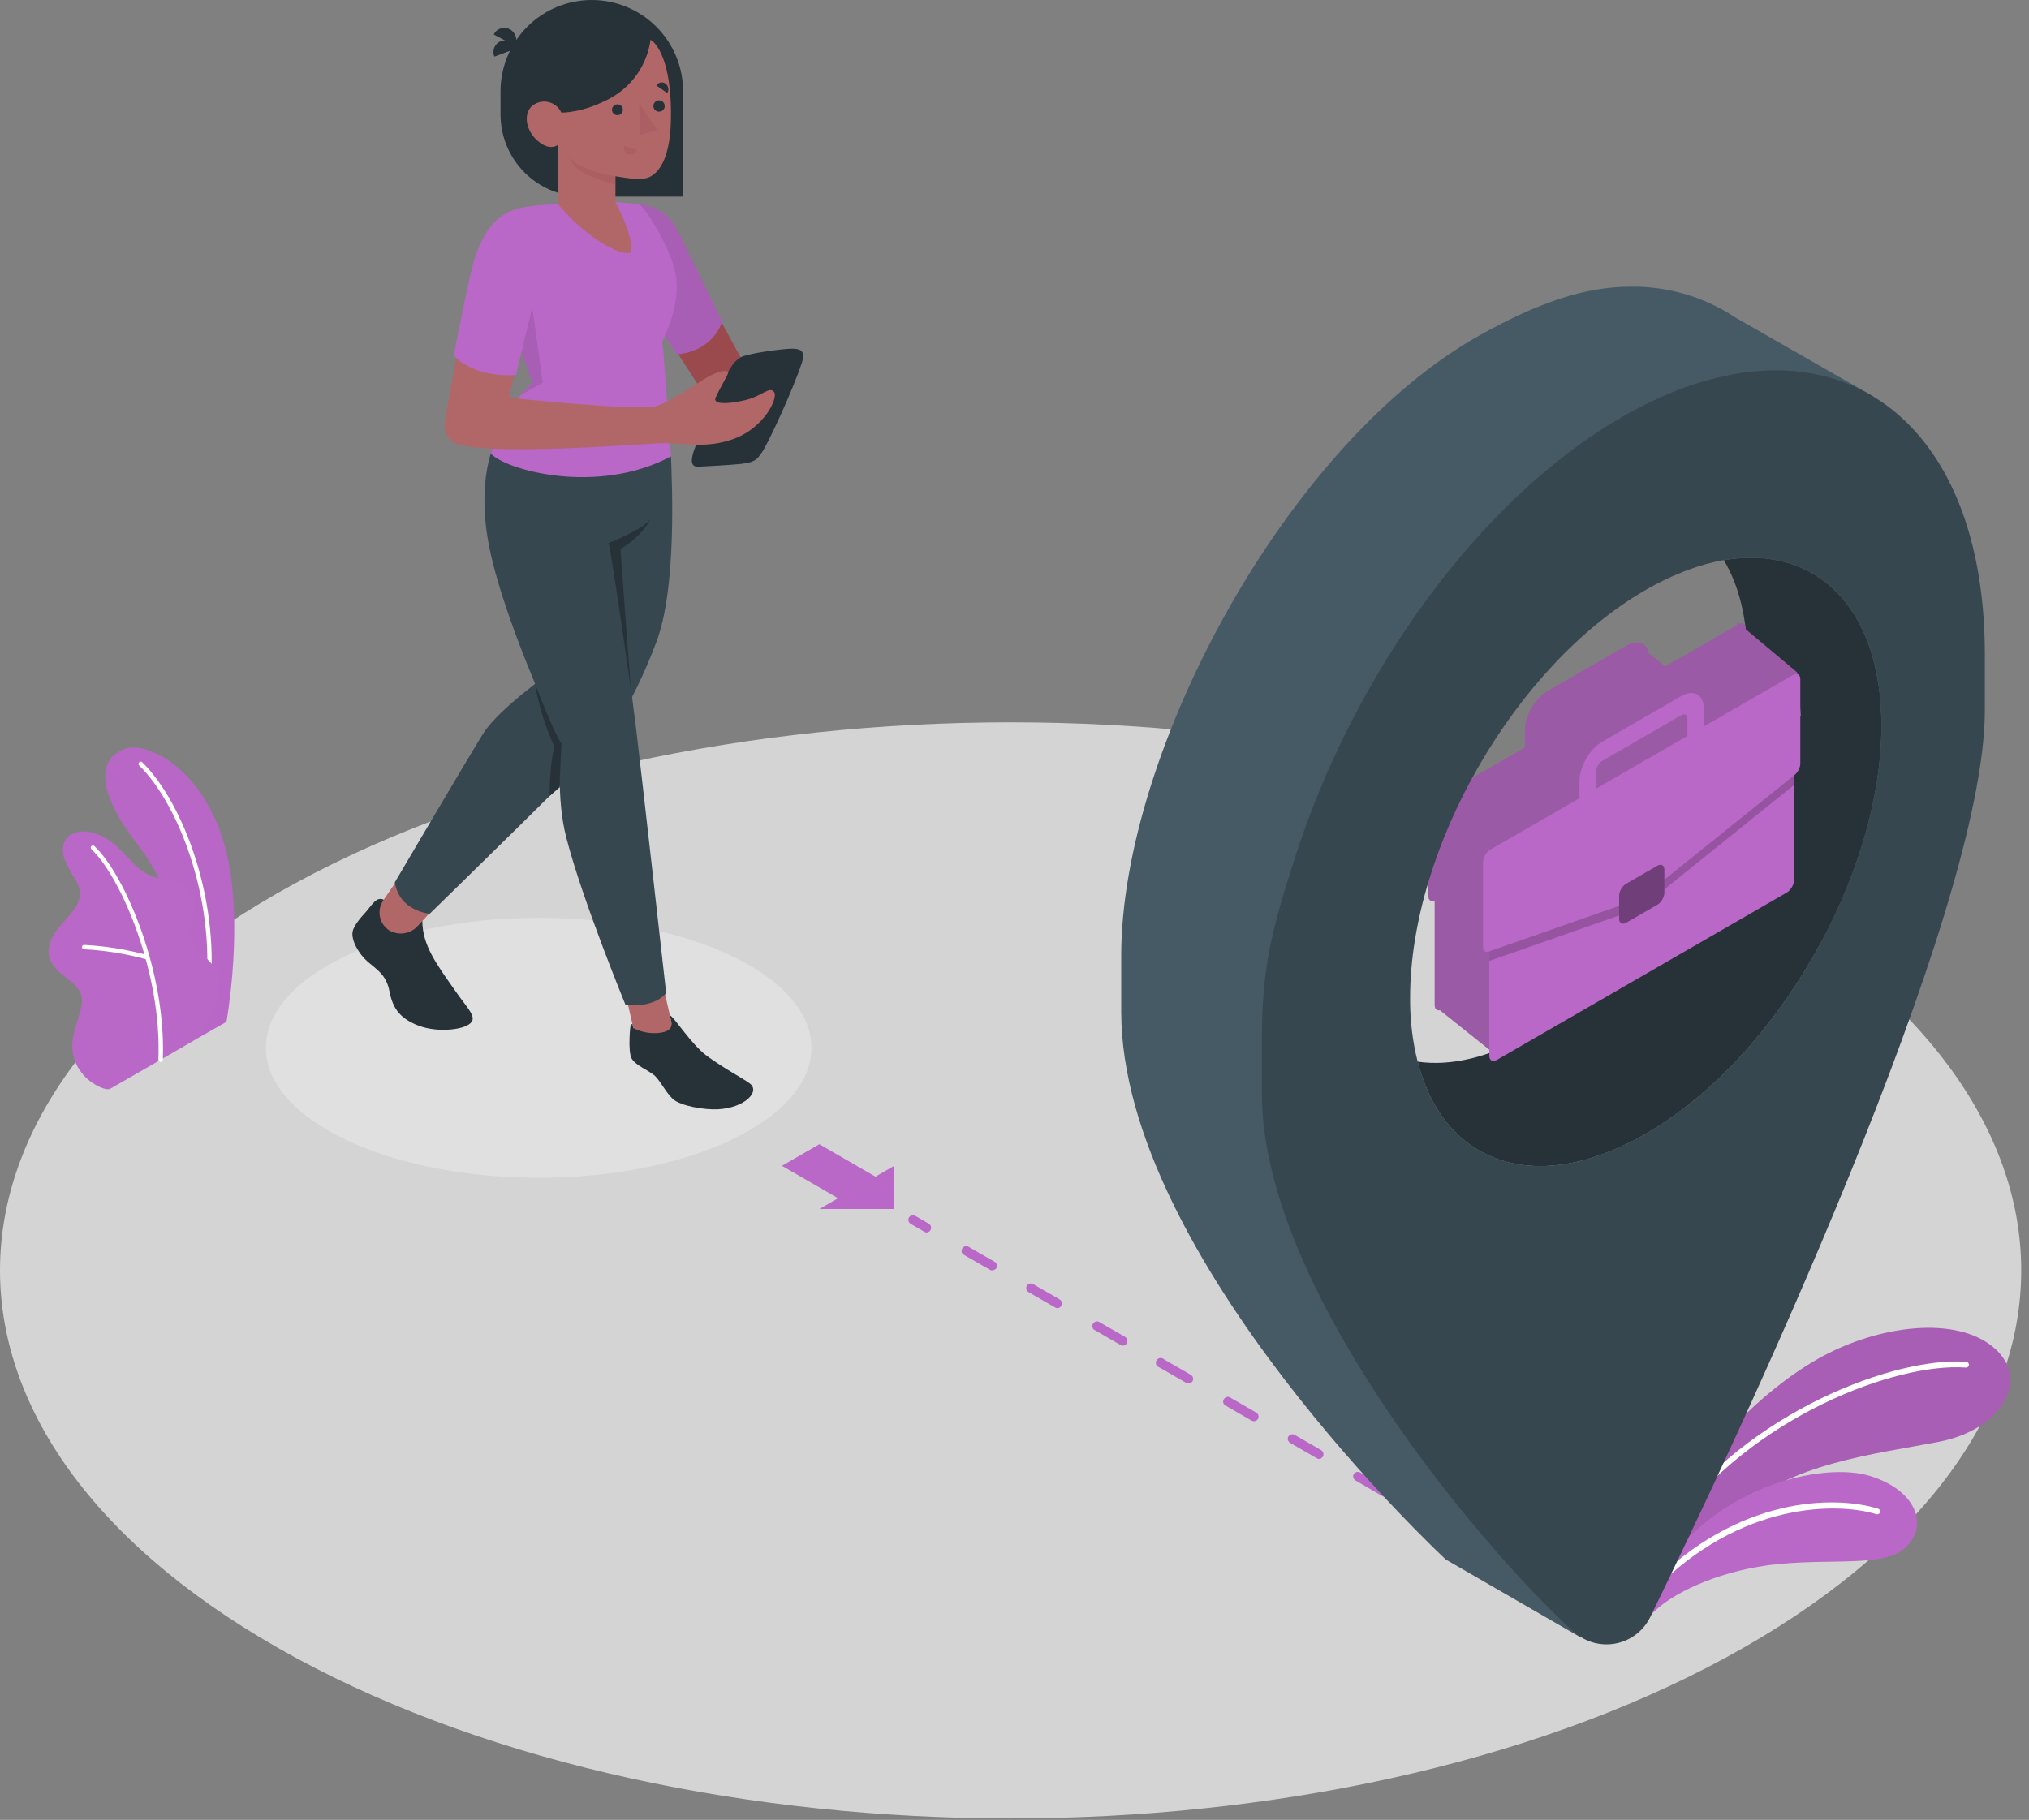 <svg width="175" height="157" viewBox="0 0 175 157" fill="none" xmlns="http://www.w3.org/2000/svg">
<rect x="0" y="0" width="175" height="157" fill="#808080" stroke="none"/>
<path opacity="0.7" d="M25.531 143.028C59.571 161.487 114.76 161.491 148.799 143.028C182.839 124.564 182.839 94.626 148.799 76.162C114.76 57.698 59.571 57.698 25.531 76.162C-8.508 94.626 -8.512 124.564 25.531 143.028Z" fill="#F9F9F9"/>
<path d="M46.458 101.607C59.454 101.607 69.989 96.586 69.989 90.392C69.989 84.199 59.454 79.178 46.458 79.178C33.463 79.178 22.928 84.199 22.928 90.392C22.928 96.586 33.463 101.607 46.458 101.607Z" fill="#E0E0E0"/>
<path d="M16.887 89.662L19.532 88.152C19.532 88.152 20.803 81.162 19.854 75.155C18.517 66.705 12.765 63.792 10.678 64.629C8.59 65.467 8.099 67.972 11.87 72.853C14.115 75.724 16.962 81.823 16.887 89.662Z" fill="#BA68C8"/>
<g opacity="0.1">
<path opacity="0.1" d="M16.887 89.662L19.532 88.152C19.532 88.152 20.803 81.162 19.854 75.155C18.517 66.705 12.765 63.792 10.678 64.629C8.59 65.467 8.099 67.972 11.87 72.853C14.115 75.724 16.962 81.823 16.887 89.662Z" fill="black"/>
</g>
<path d="M17.849 86.308H17.828C17.779 86.299 17.734 86.272 17.704 86.233C17.674 86.193 17.661 86.143 17.667 86.093C18.752 78.2 15.571 69.535 11.998 66.028C11.964 65.993 11.945 65.945 11.945 65.896C11.945 65.847 11.965 65.8 11.999 65.765C12.033 65.73 12.079 65.709 12.129 65.707C12.178 65.706 12.226 65.723 12.262 65.756C15.901 69.312 19.144 78.134 18.038 86.147C18.032 86.192 18.008 86.233 17.974 86.263C17.939 86.292 17.894 86.308 17.849 86.308Z" fill="white"/>
<path d="M9.551 93.903C9.139 94.143 8.272 93.619 7.942 93.396C7.377 93.01 6.919 92.486 6.614 91.874C6.275 91.177 6.159 90.393 6.284 89.629C6.35 89.225 6.445 88.827 6.568 88.436L6.902 87.277C7.036 86.903 7.093 86.506 7.072 86.109C6.968 85.317 6.246 84.76 5.627 84.282C4.918 83.754 4.183 83.044 4.188 82.099C4.235 81.361 4.525 80.659 5.013 80.102C5.467 79.524 6.007 79.017 6.42 78.406C6.743 77.981 6.913 77.459 6.902 76.925C6.856 76.597 6.746 76.281 6.576 75.997C6.19 75.406 5.852 74.785 5.566 74.14C5.33 73.472 5.363 72.642 5.887 72.164C6.121 71.988 6.387 71.86 6.671 71.79C6.954 71.719 7.249 71.706 7.538 71.751C8.08 71.815 8.601 71.999 9.064 72.287C10.579 73.113 11.445 74.92 13.05 75.588C13.689 75.785 14.34 75.943 14.998 76.063C15.324 76.123 15.635 76.251 15.909 76.439C16.183 76.627 16.415 76.869 16.59 77.152C17.18 78.332 16.087 79.78 16.504 81.034C16.871 82.14 17.944 82.561 18.567 83.56C18.811 84 18.91 84.507 18.847 85.008C18.797 85.855 18.591 86.686 18.241 87.459C17.847 88.225 17.397 88.961 16.896 89.662C16.863 89.687 9.613 93.879 9.551 93.903Z" fill="#BA68C8"/>
<path d="M13.842 91.614C13.818 91.613 13.793 91.608 13.771 91.597C13.748 91.587 13.728 91.573 13.711 91.555C13.694 91.537 13.681 91.516 13.672 91.492C13.664 91.469 13.66 91.444 13.661 91.42C13.97 83.931 10.443 75.667 7.884 73.265C7.866 73.249 7.852 73.228 7.842 73.206C7.832 73.184 7.826 73.159 7.826 73.135C7.825 73.111 7.829 73.086 7.838 73.063C7.846 73.04 7.859 73.019 7.876 73.001C7.893 72.983 7.913 72.969 7.935 72.959C7.958 72.949 7.982 72.943 8.006 72.942C8.031 72.942 8.055 72.946 8.078 72.954C8.101 72.963 8.122 72.976 8.14 72.993C10.756 75.44 14.358 83.844 14.04 91.432C14.04 91.457 14.034 91.482 14.024 91.505C14.014 91.528 13.999 91.548 13.98 91.565C13.962 91.582 13.94 91.595 13.916 91.603C13.893 91.612 13.867 91.615 13.842 91.614Z" fill="white"/>
<path d="M12.724 82.772H12.666C10.892 82.282 9.07 81.988 7.232 81.893C7.187 81.886 7.146 81.863 7.117 81.829C7.087 81.794 7.071 81.751 7.071 81.705C7.071 81.659 7.087 81.615 7.117 81.581C7.146 81.547 7.187 81.524 7.232 81.517C9.102 81.613 10.956 81.912 12.761 82.409C12.805 82.422 12.842 82.45 12.866 82.488C12.89 82.527 12.9 82.572 12.894 82.617C12.887 82.662 12.865 82.703 12.831 82.733C12.797 82.763 12.753 82.779 12.708 82.78L12.724 82.772Z" fill="white"/>
<path d="M146.052 127.757C147.475 124.663 152.653 119.282 157.708 116.741C162.762 114.199 169.153 113.58 172.177 116.452C174.991 119.126 172.619 123.338 167.226 124.382C161.834 125.426 154.081 126.276 149.996 130.476L143.432 134.916L146.052 127.757Z" fill="#BA68C8"/>
<path opacity="0.1" d="M146.052 127.757C147.475 124.663 152.653 119.282 157.708 116.741C162.762 114.199 169.153 113.58 172.177 116.452C174.991 119.126 172.619 123.338 167.226 124.382C161.834 125.426 154.081 126.276 149.996 130.476L143.432 134.916L146.052 127.757Z" fill="black"/>
<path d="M143.881 131.883C143.932 131.902 143.988 131.904 144.04 131.888C144.092 131.872 144.138 131.84 144.17 131.797C151.09 122.187 163.562 117.529 169.553 117.979C169.619 117.983 169.685 117.961 169.735 117.918C169.785 117.875 169.816 117.814 169.822 117.748C169.824 117.715 169.82 117.682 169.809 117.652C169.799 117.621 169.782 117.592 169.761 117.568C169.739 117.543 169.713 117.523 169.684 117.509C169.655 117.494 169.623 117.486 169.59 117.484C163.492 117.021 150.788 121.75 143.766 131.512C143.747 131.538 143.733 131.568 143.726 131.6C143.718 131.632 143.717 131.665 143.723 131.697C143.728 131.729 143.74 131.76 143.757 131.788C143.774 131.816 143.797 131.84 143.824 131.858C143.841 131.87 143.861 131.879 143.881 131.883Z" fill="white"/>
<path d="M142.355 139.364C143.65 137.854 147.092 135.96 151.614 135.168C156.618 134.289 161.978 135.291 164.025 133.761C166.48 131.92 165.477 128.657 161.355 127.349C157.233 126.041 147.921 128.215 143.143 135.729L142.355 139.364Z" fill="#BA68C8"/>
<path d="M142.433 137.202C142.478 137.218 142.528 137.221 142.574 137.21C142.621 137.199 142.664 137.175 142.697 137.14C150.087 129.581 158.446 129.577 161.834 130.629C161.865 130.638 161.898 130.642 161.93 130.639C161.962 130.635 161.994 130.626 162.023 130.611C162.051 130.595 162.077 130.574 162.097 130.549C162.118 130.524 162.134 130.495 162.143 130.464C162.153 130.433 162.157 130.4 162.155 130.368C162.152 130.336 162.143 130.304 162.128 130.275C162.113 130.246 162.092 130.221 162.067 130.2C162.042 130.179 162.013 130.164 161.982 130.154C158.236 128.991 149.885 129.078 142.338 136.793C142.315 136.816 142.297 136.843 142.284 136.874C142.272 136.904 142.266 136.936 142.266 136.968C142.266 137.001 142.272 137.033 142.284 137.063C142.297 137.094 142.315 137.121 142.338 137.144C142.365 137.17 142.398 137.19 142.433 137.202Z" fill="white"/>
<path d="M67.439 100.575L72.283 103.369L70.669 104.301H77.123V100.575L75.509 101.508L70.669 98.71L67.439 100.575Z" fill="#BA68C8"/>
<path d="M79.941 106.327C79.871 106.327 79.802 106.309 79.743 106.273L78.538 105.576C78.45 105.52 78.387 105.434 78.36 105.334C78.333 105.234 78.345 105.127 78.393 105.035C78.448 104.946 78.535 104.881 78.636 104.853C78.737 104.826 78.845 104.838 78.938 104.887L80.143 105.584C80.21 105.634 80.26 105.702 80.288 105.781C80.315 105.859 80.318 105.944 80.296 106.025C80.274 106.105 80.229 106.177 80.165 106.231C80.102 106.285 80.023 106.318 79.941 106.327Z" fill="#BA68C8"/>
<path d="M130.703 135.634C130.633 135.634 130.565 135.615 130.505 135.58L128.182 134.239C128.115 134.174 128.072 134.089 128.06 133.997C128.048 133.905 128.068 133.811 128.115 133.731C128.163 133.652 128.236 133.59 128.323 133.557C128.41 133.525 128.506 133.522 128.594 133.55L130.913 134.891C130.98 134.94 131.031 135.008 131.058 135.087C131.086 135.165 131.089 135.25 131.068 135.33C131.046 135.41 131.001 135.482 130.938 135.536C130.875 135.591 130.798 135.625 130.715 135.634H130.703ZM125.063 132.374C124.993 132.375 124.925 132.358 124.865 132.325L122.542 130.984C122.482 130.965 122.428 130.933 122.383 130.89C122.338 130.847 122.303 130.795 122.281 130.737C122.259 130.678 122.25 130.616 122.256 130.554C122.261 130.492 122.281 130.432 122.313 130.379C122.345 130.325 122.388 130.28 122.44 130.246C122.492 130.211 122.551 130.19 122.613 130.181C122.675 130.173 122.738 130.179 122.797 130.199C122.856 130.219 122.91 130.251 122.954 130.295L125.277 131.636C125.343 131.685 125.392 131.754 125.418 131.832C125.445 131.91 125.447 131.994 125.426 132.073C125.404 132.153 125.359 132.224 125.296 132.277C125.234 132.331 125.157 132.365 125.075 132.374H125.063ZM119.422 129.119C119.353 129.119 119.284 129.101 119.224 129.065L116.901 127.712C116.814 127.656 116.75 127.57 116.724 127.47C116.697 127.37 116.709 127.263 116.757 127.171C116.812 127.083 116.9 127.019 117.001 126.992C117.102 126.965 117.209 126.978 117.302 127.027L119.624 128.368C119.69 128.418 119.739 128.486 119.766 128.564C119.792 128.642 119.795 128.726 119.773 128.806C119.751 128.885 119.706 128.956 119.644 129.01C119.581 129.063 119.504 129.097 119.422 129.106V129.119ZM113.782 125.863C113.712 125.864 113.644 125.845 113.584 125.81L111.261 124.469C111.174 124.413 111.11 124.327 111.083 124.227C111.057 124.127 111.068 124.02 111.117 123.928C111.172 123.839 111.258 123.774 111.36 123.746C111.461 123.719 111.569 123.731 111.661 123.78L113.98 125.121C114.047 125.17 114.098 125.238 114.125 125.316C114.153 125.395 114.156 125.479 114.135 125.56C114.113 125.64 114.068 125.712 114.005 125.766C113.942 125.82 113.865 125.854 113.782 125.863ZM108.142 122.608C108.072 122.608 108.004 122.59 107.944 122.554L105.621 121.213C105.554 121.149 105.511 121.063 105.499 120.971C105.487 120.879 105.507 120.785 105.554 120.706C105.602 120.626 105.676 120.565 105.762 120.532C105.849 120.499 105.945 120.496 106.033 120.524L108.356 121.865C108.445 121.921 108.509 122.008 108.536 122.109C108.563 122.21 108.55 122.318 108.501 122.41C108.463 122.471 108.411 122.522 108.348 122.557C108.285 122.591 108.214 122.609 108.142 122.608ZM102.502 119.353C102.432 119.352 102.364 119.333 102.304 119.299L99.981 117.958C99.921 117.939 99.867 117.907 99.822 117.864C99.777 117.822 99.742 117.769 99.72 117.711C99.698 117.653 99.689 117.59 99.695 117.528C99.7 117.466 99.72 117.406 99.752 117.353C99.784 117.299 99.827 117.254 99.879 117.22C99.931 117.186 99.99 117.164 100.052 117.156C100.114 117.148 100.177 117.154 100.236 117.173C100.295 117.193 100.349 117.226 100.393 117.269L102.716 118.61C102.804 118.665 102.867 118.752 102.894 118.852C102.921 118.952 102.909 119.059 102.861 119.15C102.824 119.213 102.771 119.264 102.708 119.3C102.645 119.335 102.574 119.353 102.502 119.353ZM96.861 116.093C96.792 116.093 96.724 116.076 96.663 116.044L94.34 114.703C94.274 114.638 94.231 114.552 94.219 114.46C94.207 114.368 94.226 114.275 94.274 114.195C94.322 114.115 94.395 114.054 94.482 114.021C94.569 113.988 94.664 113.985 94.753 114.014L97.076 115.355C97.141 115.404 97.191 115.473 97.217 115.551C97.244 115.629 97.246 115.713 97.225 115.792C97.203 115.872 97.158 115.943 97.095 115.996C97.033 116.05 96.956 116.084 96.874 116.093H96.861ZM91.221 112.858C91.151 112.859 91.083 112.84 91.023 112.805L88.7 111.464C88.613 111.408 88.549 111.322 88.522 111.222C88.496 111.122 88.507 111.015 88.556 110.923C88.611 110.834 88.698 110.769 88.799 110.741C88.9 110.714 89.008 110.726 89.1 110.775L91.423 112.116C91.49 112.165 91.541 112.234 91.568 112.312C91.596 112.391 91.599 112.476 91.577 112.556C91.555 112.637 91.509 112.708 91.446 112.762C91.382 112.816 91.304 112.85 91.221 112.858ZM85.581 109.603C85.511 109.603 85.443 109.585 85.383 109.549L83.06 108.208C82.993 108.144 82.951 108.058 82.938 107.966C82.926 107.874 82.946 107.78 82.993 107.701C83.041 107.621 83.115 107.559 83.201 107.527C83.288 107.494 83.384 107.491 83.472 107.519L85.795 108.86C85.884 108.916 85.948 109.003 85.975 109.104C86.002 109.205 85.989 109.313 85.94 109.405C85.9 109.462 85.846 109.509 85.783 109.54C85.721 109.571 85.651 109.586 85.581 109.582V109.603Z" fill="#BA68C8"/>
<path d="M135.225 138.241C135.156 138.242 135.088 138.225 135.027 138.192L133.822 137.495C133.734 137.439 133.671 137.353 133.644 137.253C133.617 137.152 133.629 137.046 133.678 136.954C133.733 136.865 133.819 136.8 133.921 136.772C134.022 136.745 134.13 136.756 134.222 136.806L135.423 137.503C135.488 137.552 135.538 137.62 135.564 137.698C135.591 137.776 135.594 137.86 135.573 137.939C135.551 138.018 135.507 138.089 135.445 138.143C135.383 138.197 135.306 138.231 135.225 138.241Z" fill="#BA68C8"/>
<path d="M161.536 34.184L161.165 33.969L149.637 27.368C146.97 25.603 143.832 24.684 140.634 24.731C136.603 24.731 132.535 26.192 127.744 28.857C111.005 38.132 96.705 64.877 96.705 82.437V87.277C96.705 108.559 124.695 134.536 124.695 134.536L136.302 141.241C136.307 141.249 136.315 141.255 136.323 141.259C136.332 141.262 136.342 141.263 136.351 141.262C135.963 140.804 148.684 122.245 160.695 86.043C173.956 45.955 161.784 34.415 161.536 34.184ZM141.946 97.815C132.456 103.29 124.522 100.423 122.273 91.589C117.929 90.991 114.789 87.648 113.819 82.161C112.602 64.419 122.018 50.312 135.501 44.586C141.278 42.485 146.097 43.983 148.68 48.324C156.602 46.962 162.271 52.392 162.271 62.616C162.271 75.572 153.161 91.341 141.946 97.815Z" fill="#455A64"/>
<path d="M162.271 62.616C162.271 75.572 153.173 91.341 141.946 97.815C132.456 103.29 124.522 100.423 122.273 91.589C125.124 92.001 128.491 91.238 132.11 89.146C142.392 83.217 150.718 68.784 150.718 56.926C150.718 53.403 149.984 50.502 148.68 48.324C156.602 46.962 162.271 52.392 162.271 62.616Z" fill="#263238"/>
<path d="M149.389 59.114L124.375 73.557C124.023 73.76 123.737 74.255 123.737 74.662L123.737 86.709C123.737 87.116 124.022 87.281 124.375 87.078L149.389 72.635C149.741 72.431 150.027 71.936 150.027 71.529L150.027 59.482C150.028 59.075 149.742 58.91 149.389 59.114Z" fill="#9A5AA5"/>
<path d="M149.811 53.649L155 58L155.33 61.765L149.811 61.765L149.811 53.649Z" fill="#9A5AA5"/>
<path d="M141.281 55.633L146.8 60L146.8 63.749L141.281 63.749L141.281 55.633Z" fill="#9A5AA5"/>
<path d="M124 83L128.5 83L129 91L124 87V83Z" fill="#9A5AA5"/>
<rect x="141.215" y="56.246" width="3.611" height="11.276" rx="1.805" transform="rotate(60 141.215 56.246)" fill="#9A5AA5"/>
<path d="M140.293 62.214L133.469 66.154C132.951 66.452 132.455 66.501 132.089 66.29C131.723 66.078 131.517 65.624 131.517 65.027L131.517 63.004C131.517 62.406 131.723 61.714 132.089 61.08C132.455 60.447 132.951 59.922 133.469 59.623L140.294 55.682C140.811 55.383 141.308 55.334 141.674 55.545C142.04 55.757 142.245 56.211 142.245 56.809L142.245 58.823C142.247 59.119 142.197 59.442 142.099 59.773C142.002 60.104 141.858 60.436 141.677 60.751C141.495 61.066 141.28 61.358 141.042 61.609C140.805 61.86 140.55 62.065 140.293 62.214ZM133.469 61.278C133.331 61.359 133.2 61.498 133.103 61.666C133.005 61.834 132.949 62.018 132.947 62.178L132.947 64.192C132.947 64.353 133.003 64.476 133.101 64.533C133.2 64.59 133.334 64.577 133.474 64.496L140.299 60.555C140.439 60.475 140.573 60.333 140.672 60.162C140.771 59.991 140.826 59.804 140.826 59.642L140.826 57.628C140.826 57.467 140.771 57.344 140.672 57.287C140.573 57.23 140.439 57.243 140.299 57.324L133.469 61.278Z" fill="#9A5AA5"/>
<path d="M150.045 62.507L136.996 73.002C136.915 73.066 136.832 73.114 136.751 73.144L123.703 77.716C123.559 77.766 123.43 77.752 123.337 77.676C123.244 77.599 123.193 77.465 123.193 77.297L123.193 70.025C123.193 69.929 123.209 69.825 123.241 69.719C123.272 69.612 123.319 69.505 123.377 69.404C123.436 69.303 123.505 69.209 123.582 69.129C123.658 69.048 123.74 68.982 123.823 68.934L149.931 53.859C150.014 53.812 150.095 53.783 150.172 53.776C150.248 53.768 150.318 53.781 150.376 53.815C150.435 53.849 150.481 53.902 150.513 53.972C150.544 54.042 150.561 54.127 150.561 54.223L150.56 61.508C150.557 61.677 150.505 61.869 150.411 62.051C150.317 62.233 150.187 62.394 150.045 62.507Z" fill="#9A5AA5"/>
<path d="M138.233 70.317L135.534 71.875C135.201 72.068 134.93 72.536 134.93 72.921L134.93 74.892C134.93 75.278 135.201 75.434 135.534 75.241L138.233 73.683C138.566 73.49 138.837 73.022 138.837 72.637L138.837 70.666C138.837 70.28 138.567 70.124 138.233 70.317Z" fill="#9A5AA5"/>
<path opacity="0.4" d="M138.233 70.317L135.534 71.875C135.201 72.068 134.93 72.536 134.93 72.921L134.93 74.892C134.93 75.278 135.201 75.434 135.534 75.241L138.233 73.683C138.566 73.49 138.837 73.022 138.837 72.637L138.837 70.666C138.837 70.28 138.567 70.124 138.233 70.317Z" fill="black"/>
<path d="M154.105 63.481L129.091 77.924C128.739 78.127 128.453 78.623 128.453 79.03L128.452 91.076C128.452 91.483 128.738 91.648 129.091 91.445L154.105 77.002C154.457 76.798 154.743 76.303 154.743 75.896L154.743 63.85C154.743 63.443 154.458 63.278 154.105 63.481Z" fill="#BA68C8"/>
<path d="M145.009 66.581L138.184 70.522C137.667 70.82 137.171 70.868 136.805 70.657C136.439 70.446 136.233 69.992 136.232 69.395L136.232 67.371C136.233 66.773 136.439 66.082 136.805 65.448C137.171 64.814 137.667 64.29 138.185 63.99L145.009 60.05C145.527 59.751 146.024 59.701 146.39 59.913C146.756 60.124 146.961 60.579 146.961 61.176L146.961 63.19C146.962 63.486 146.913 63.809 146.815 64.14C146.717 64.471 146.574 64.804 146.392 65.119C146.211 65.434 145.996 65.725 145.758 65.976C145.521 66.227 145.266 66.433 145.009 66.581ZM138.184 65.645C138.047 65.726 137.916 65.866 137.818 66.034C137.721 66.202 137.665 66.385 137.663 66.545L137.663 68.559C137.663 68.72 137.718 68.843 137.817 68.9C137.916 68.957 138.05 68.944 138.19 68.863L145.015 64.923C145.155 64.842 145.289 64.7 145.388 64.529C145.487 64.358 145.542 64.171 145.542 64.01L145.542 61.996C145.542 61.834 145.487 61.712 145.388 61.654C145.289 61.597 145.155 61.611 145.015 61.691L138.184 65.645Z" fill="#BA68C8"/>
<path opacity="0.2" d="M154.102 63.483L129.094 77.922C129.01 77.97 128.927 78.037 128.849 78.119C128.771 78.201 128.7 78.296 128.641 78.399C128.581 78.502 128.534 78.61 128.502 78.719C128.469 78.827 128.453 78.933 128.453 79.03L128.453 82.896L141.475 78.338C141.555 78.312 141.638 78.264 141.717 78.198L154.743 67.716L154.743 63.85C154.743 63.753 154.727 63.666 154.694 63.595C154.662 63.524 154.615 63.47 154.555 63.436C154.496 63.402 154.425 63.388 154.347 63.396C154.27 63.404 154.186 63.434 154.102 63.483Z" fill="black"/>
<path d="M154.76 66.874L141.712 77.37C141.631 77.433 141.548 77.481 141.467 77.511L128.418 82.084C128.275 82.134 128.146 82.119 128.053 82.043C127.96 81.966 127.909 81.832 127.908 81.664L127.909 74.392C127.909 74.297 127.925 74.193 127.957 74.086C127.988 73.98 128.035 73.873 128.093 73.771C128.152 73.67 128.221 73.576 128.297 73.496C128.374 73.415 128.456 73.349 128.538 73.301L154.647 58.227C154.729 58.179 154.811 58.15 154.888 58.143C154.964 58.135 155.033 58.149 155.092 58.182C155.15 58.216 155.197 58.27 155.228 58.34C155.26 58.41 155.276 58.495 155.276 58.59L155.276 65.875C155.273 66.044 155.22 66.236 155.126 66.418C155.032 66.6 154.903 66.761 154.76 66.874Z" fill="#BA68C8"/>
<path d="M142.949 74.684L140.25 76.242C139.916 76.435 139.646 76.903 139.646 77.289L139.646 79.26C139.646 79.645 139.916 79.801 140.25 79.608L142.949 78.05C143.282 77.858 143.553 77.389 143.553 77.004L143.553 75.033C143.553 74.648 143.282 74.491 142.949 74.684Z" fill="#BA68C8"/>
<path opacity="0.4" d="M142.949 74.684L140.25 76.242C139.916 76.435 139.646 76.903 139.646 77.289L139.646 79.26C139.646 79.645 139.916 79.801 140.25 79.608L142.949 78.05C143.282 77.858 143.553 77.389 143.553 77.004L143.553 75.033C143.553 74.648 143.282 74.491 142.949 74.684Z" fill="black"/>
<path d="M161.536 34.184L161.165 33.969C155.57 30.825 148.094 31.246 139.879 35.983C127.501 43.141 116.773 58.176 111.703 73.942C109.689 80.193 108.839 83.502 108.839 89.546V94.403C108.839 110.804 127.126 132.865 135.679 140.742C135.87 140.919 136.079 141.077 136.302 141.212C136.307 141.22 136.315 141.226 136.323 141.23C136.332 141.233 136.342 141.234 136.351 141.233C136.851 141.541 137.409 141.742 137.99 141.821C138.572 141.9 139.163 141.857 139.727 141.694C140.291 141.53 140.814 141.251 141.263 140.873C141.712 140.495 142.077 140.027 142.334 139.5C149.703 124.411 171.191 78.922 171.191 61.283V56.444C171.191 45.51 167.494 37.765 161.536 34.184ZM122.273 91.589C122.158 91.139 122.051 90.669 121.968 90.186C121.726 88.833 121.61 87.46 121.621 86.085C121.621 73.129 130.699 57.364 141.946 50.89C143.132 50.203 144.375 49.618 145.66 49.141C146.641 48.776 147.653 48.499 148.684 48.315C156.606 46.954 162.275 52.384 162.275 62.608C162.275 75.564 153.177 91.333 141.95 97.807C132.469 103.29 124.522 100.423 122.273 91.589Z" fill="#37474F"/>
<path d="M58.923 16.962H50.258C48.378 16.962 46.575 16.215 45.246 14.886C43.917 13.556 43.17 11.754 43.17 9.874V7.872C43.17 5.785 43.999 3.782 45.476 2.306C46.952 0.829 48.954 0 51.042 0C53.13 0 55.133 0.829 56.609 2.306C58.085 3.782 58.915 5.785 58.915 7.872L58.923 16.962Z" fill="#263238"/>
<path d="M44.428 3.953L42.584 2.975C42.642 2.852 42.725 2.742 42.827 2.652C42.929 2.562 43.048 2.493 43.177 2.45C43.306 2.407 43.443 2.391 43.578 2.403C43.714 2.414 43.846 2.453 43.966 2.517C44.213 2.651 44.398 2.875 44.484 3.142C44.571 3.41 44.55 3.7 44.428 3.953Z" fill="#263238"/>
<path d="M44.581 4.159L42.642 4.885C42.588 4.76 42.559 4.626 42.559 4.49C42.558 4.354 42.585 4.219 42.638 4.094C42.691 3.969 42.768 3.855 42.866 3.761C42.964 3.666 43.08 3.593 43.207 3.544C43.471 3.452 43.761 3.465 44.016 3.579C44.271 3.693 44.474 3.901 44.581 4.159Z" fill="#263238"/>
<path d="M61.795 27.009L64.179 31.378L60.866 34.221L57.553 29.084L61.795 27.009Z" fill="#9A4A4D"/>
<path d="M55.127 17.634C56.365 17.742 57.669 18.274 58.564 20.11L62.277 27.735C62.277 27.735 61.65 30.244 58.383 30.578L57.087 28.589L55.127 17.634Z" fill="#BA68C8"/>
<path opacity="0.1" d="M55.127 17.634C56.365 17.742 57.669 18.274 58.564 20.11L62.277 27.735C62.277 27.735 61.65 30.244 58.383 30.578L57.087 28.589L55.127 17.634Z" fill="black"/>
<path d="M33.094 77.622C32.471 77.3 32.079 78.089 31.514 78.724C31.101 79.165 30.503 79.871 30.412 80.374C30.276 81.125 30.953 82.301 31.7 82.953C32.447 83.605 33.313 84.067 33.585 85.491C33.858 86.914 34.41 87.76 35.888 88.399C37.505 89.097 39.671 88.874 40.406 88.399C41.276 87.834 40.48 87.219 39.263 85.474C37.67 83.197 36.428 81.567 36.428 79.442L33.094 77.622Z" fill="#263238"/>
<path d="M34.369 75.753L33.061 77.672C32.785 78.07 32.676 78.561 32.76 79.038C32.843 79.516 33.112 79.941 33.507 80.222L33.548 80.251C33.945 80.489 34.413 80.581 34.87 80.51C35.328 80.439 35.746 80.21 36.053 79.863L38.091 77.635L34.369 75.753Z" fill="#B16668"/>
<path d="M57.875 39.383C57.958 41.825 58.387 50.729 56.604 55.404C55.615 58.058 54.372 60.61 52.891 63.025C52.359 63.936 37.063 78.827 37.063 78.827C37.063 78.827 34.464 78.637 34.051 76.121C34.051 76.121 40.319 65.463 41.676 63.28C43.034 61.098 47.841 57.743 47.841 57.743L47.403 37.258L57.875 39.383Z" fill="#37474F"/>
<path d="M55.011 90.395L58.246 89.66L57.175 84.949L53.94 85.684L55.011 90.395Z" fill="#B16668"/>
<path d="M52.486 46.842C53.594 45.819 54.586 44.678 55.445 43.438C57.92 40.022 57.537 36.99 57.537 36.99H56.522L43.149 37.262C41.821 39.436 41.532 42.733 41.982 45.926C42.91 52.59 48.431 64.122 48.431 64.122C48.352 65.034 47.968 68.863 48.843 72.259C50.217 77.622 53.955 86.7 53.955 86.7C53.955 86.7 56.295 87.034 57.458 85.68C57.458 85.68 55.395 67.274 54.83 62.575C54.215 57.45 52.486 46.842 52.486 46.842Z" fill="#37474F"/>
<path d="M57.883 88.061L57.776 87.599C58.118 87.665 59.571 90.075 61.011 91.123C62.587 92.27 63.957 92.946 64.662 93.466C65.603 94.155 64.25 95.575 61.918 95.698C60.767 95.76 58.671 95.409 58.023 94.799C57.376 94.188 56.91 93.148 56.398 92.736C55.886 92.323 54.846 91.911 54.496 91.345C54.306 91.036 54.273 90.264 54.298 89.604C54.322 88.944 54.335 88.333 54.545 88.342C54.545 88.412 54.624 88.697 54.624 88.697C55.233 89.004 55.91 89.153 56.592 89.13C57.136 89.097 58.151 88.969 57.883 88.061Z" fill="#263238"/>
<path d="M54.409 59.431C54.409 59.431 52.849 48.352 52.486 46.842C52.486 46.842 55.234 45.794 56.08 44.837C56.08 44.837 55.478 46.178 53.51 47.37L54.409 59.431Z" fill="#263238"/>
<path d="M46.149 59.002C46.149 59.002 47.758 63.223 48.426 64.134C48.426 64.134 48.257 67.274 48.282 67.91L47.411 68.665C47.411 68.665 47.37 66.028 47.824 64.431C47.029 62.703 46.466 60.877 46.149 59.002Z" fill="#263238"/>
<path d="M57.124 29.468C57.334 31.407 57.875 39.37 57.875 39.37C51.476 42.787 43.537 40.521 42.324 39.114C42.957 36.793 44.198 34.682 45.918 33L43.855 27.223C43.855 27.223 43.607 26.629 43.611 26.625C43.739 26.41 46.834 23.621 45.311 19.198C45.258 19.038 45.241 18.867 45.263 18.699C45.285 18.531 45.345 18.37 45.439 18.229C45.532 18.088 45.657 17.97 45.803 17.884C45.949 17.798 46.112 17.747 46.281 17.733L48.117 17.585L53.101 17.436C54.289 17.507 55.139 17.618 55.139 17.618C55.903 18.336 57.108 20.296 57.887 22.293C58.378 23.597 58.923 25.655 57.124 29.468Z" fill="#BA68C8"/>
<path opacity="0.1" d="M45.179 29.315L45.91 26.489L46.813 33.016L44.985 34.031L45.918 33.012L44.973 30.376L45.179 29.315Z" fill="black"/>
<path d="M56.109 3.429C56.934 3.92 57.97 6.012 57.867 10.393C57.78 14.107 56.575 15.031 55.973 15.295C55.37 15.559 54.203 15.398 53.085 15.208V17.441C53.085 17.441 54.772 20.564 54.393 21.81C53.567 21.95 52.532 21.397 51.067 20.403C49.977 19.589 48.989 18.649 48.121 17.602L48.146 12.473C48.146 12.473 47.477 13.121 46.347 12.13C45.414 11.305 45.109 9.94 45.827 9.197C46.016 9.021 46.243 8.893 46.491 8.823C46.739 8.752 47 8.742 47.253 8.792C47.505 8.843 47.742 8.952 47.944 9.112C48.146 9.272 48.307 9.478 48.414 9.713C48.414 9.713 50.225 9.783 52.631 8.475C53.567 7.966 54.369 7.245 54.974 6.368C55.578 5.491 55.967 4.484 56.109 3.429Z" fill="#B16668"/>
<path d="M53.724 9.461C53.726 9.553 53.7 9.644 53.65 9.722C53.6 9.8 53.529 9.862 53.444 9.899C53.359 9.936 53.266 9.948 53.175 9.932C53.083 9.917 52.999 9.875 52.932 9.811C52.864 9.748 52.817 9.666 52.796 9.576C52.775 9.486 52.781 9.392 52.813 9.305C52.845 9.218 52.902 9.143 52.977 9.089C53.052 9.034 53.141 9.003 53.233 8.999C53.359 8.995 53.482 9.042 53.574 9.129C53.666 9.215 53.72 9.335 53.724 9.461Z" fill="#263238"/>
<g style="mix-blend-mode:multiply" opacity="0.5">
<g style="mix-blend-mode:multiply" opacity="0.5">
<path d="M53.844 12.597L54.929 12.943C54.909 13.016 54.875 13.083 54.828 13.142C54.782 13.201 54.724 13.25 54.658 13.286C54.593 13.322 54.52 13.345 54.446 13.353C54.371 13.361 54.295 13.353 54.224 13.331C54.077 13.282 53.956 13.178 53.885 13.041C53.814 12.904 53.8 12.744 53.844 12.597Z" fill="#9A4A4D"/>
</g>
</g>
<path d="M57.549 8.025L56.612 7.373C56.652 7.309 56.704 7.254 56.765 7.211C56.827 7.168 56.896 7.138 56.97 7.123C57.043 7.108 57.119 7.108 57.192 7.123C57.266 7.139 57.335 7.169 57.396 7.212C57.522 7.301 57.609 7.436 57.637 7.588C57.666 7.739 57.634 7.896 57.549 8.025Z" fill="#263238"/>
<path d="M57.33 9.123C57.335 9.185 57.328 9.248 57.308 9.307C57.289 9.367 57.258 9.422 57.216 9.469C57.175 9.517 57.125 9.555 57.069 9.583C57.013 9.61 56.952 9.626 56.889 9.63C56.792 9.639 56.695 9.619 56.61 9.572C56.524 9.525 56.455 9.454 56.411 9.367C56.366 9.281 56.349 9.183 56.361 9.086C56.373 8.99 56.413 8.899 56.477 8.826C56.541 8.752 56.625 8.7 56.719 8.675C56.813 8.65 56.912 8.654 57.004 8.685C57.096 8.717 57.176 8.776 57.234 8.854C57.292 8.932 57.326 9.025 57.33 9.123Z" fill="#263238"/>
<g style="mix-blend-mode:multiply" opacity="0.5">
<g style="mix-blend-mode:multiply" opacity="0.5">
<path d="M55.127 8.859L55.201 11.668L56.683 11.21L55.127 8.859Z" fill="#9A4A4D"/>
</g>
</g>
<g style="mix-blend-mode:multiply" opacity="0.5">
<g style="mix-blend-mode:multiply" opacity="0.5">
<path d="M53.068 15.208C51.872 15.052 49.413 14.346 49.029 13.372C49.183 13.863 49.484 14.295 49.891 14.61C50.626 15.237 53.068 15.947 53.068 15.947V15.208Z" fill="#9A4A4D"/>
</g>
</g>
<path d="M38.367 36.494C38.396 36.082 39.151 31.803 39.667 29.406L44.709 30.949L43.884 34.312L39.696 38.368C39.275 38.289 38.9 38.05 38.652 37.7C38.404 37.35 38.302 36.918 38.367 36.494Z" fill="#B16668"/>
<path d="M46.269 17.75C44.334 17.919 41.784 18.208 40.571 23.716C39.432 28.878 39.151 30.681 39.151 30.681C39.151 30.681 40.641 32.566 44.494 32.36L45.91 26.489C48.488 23.093 47.659 20.663 46.269 17.75Z" fill="#BA68C8"/>
<path d="M62.57 32.501C63.264 31.213 63.437 31.155 63.845 30.85C64.254 30.545 66.787 30.19 67.835 30.103C69.073 30 69.506 30.227 69.164 31.287C68.429 33.557 66.201 38.376 65.702 39.044C65.376 39.457 65.31 39.87 63.924 40.018C62.628 40.146 61.002 40.216 60.524 40.245C60.045 40.274 59.385 40.394 59.814 38.987C60.36 37.395 60.992 35.834 61.708 34.312C62.24 33.173 62.57 32.501 62.57 32.501Z" fill="#263238"/>
<path d="M43.9 34.312C43.9 34.312 55.106 35.496 56.555 35.046C58.003 34.596 59.959 33.144 61.007 32.546C62.054 31.948 62.806 31.894 62.806 32.133C62.806 32.373 61.91 33.755 61.708 34.32C61.506 34.885 62.673 34.885 64.208 34.535C65.743 34.184 66.358 33.297 66.758 33.808C67.158 34.32 65.908 36.882 63.358 37.835C60.809 38.788 58.915 38.157 56.81 38.248C54.706 38.339 42.633 39.279 39.708 38.359C39.634 37.894 39.689 37.417 39.868 36.98C40.046 36.544 40.34 36.165 40.719 35.884C41.665 35.154 42.746 34.62 43.9 34.312Z" fill="#B16668"/>
</svg>
